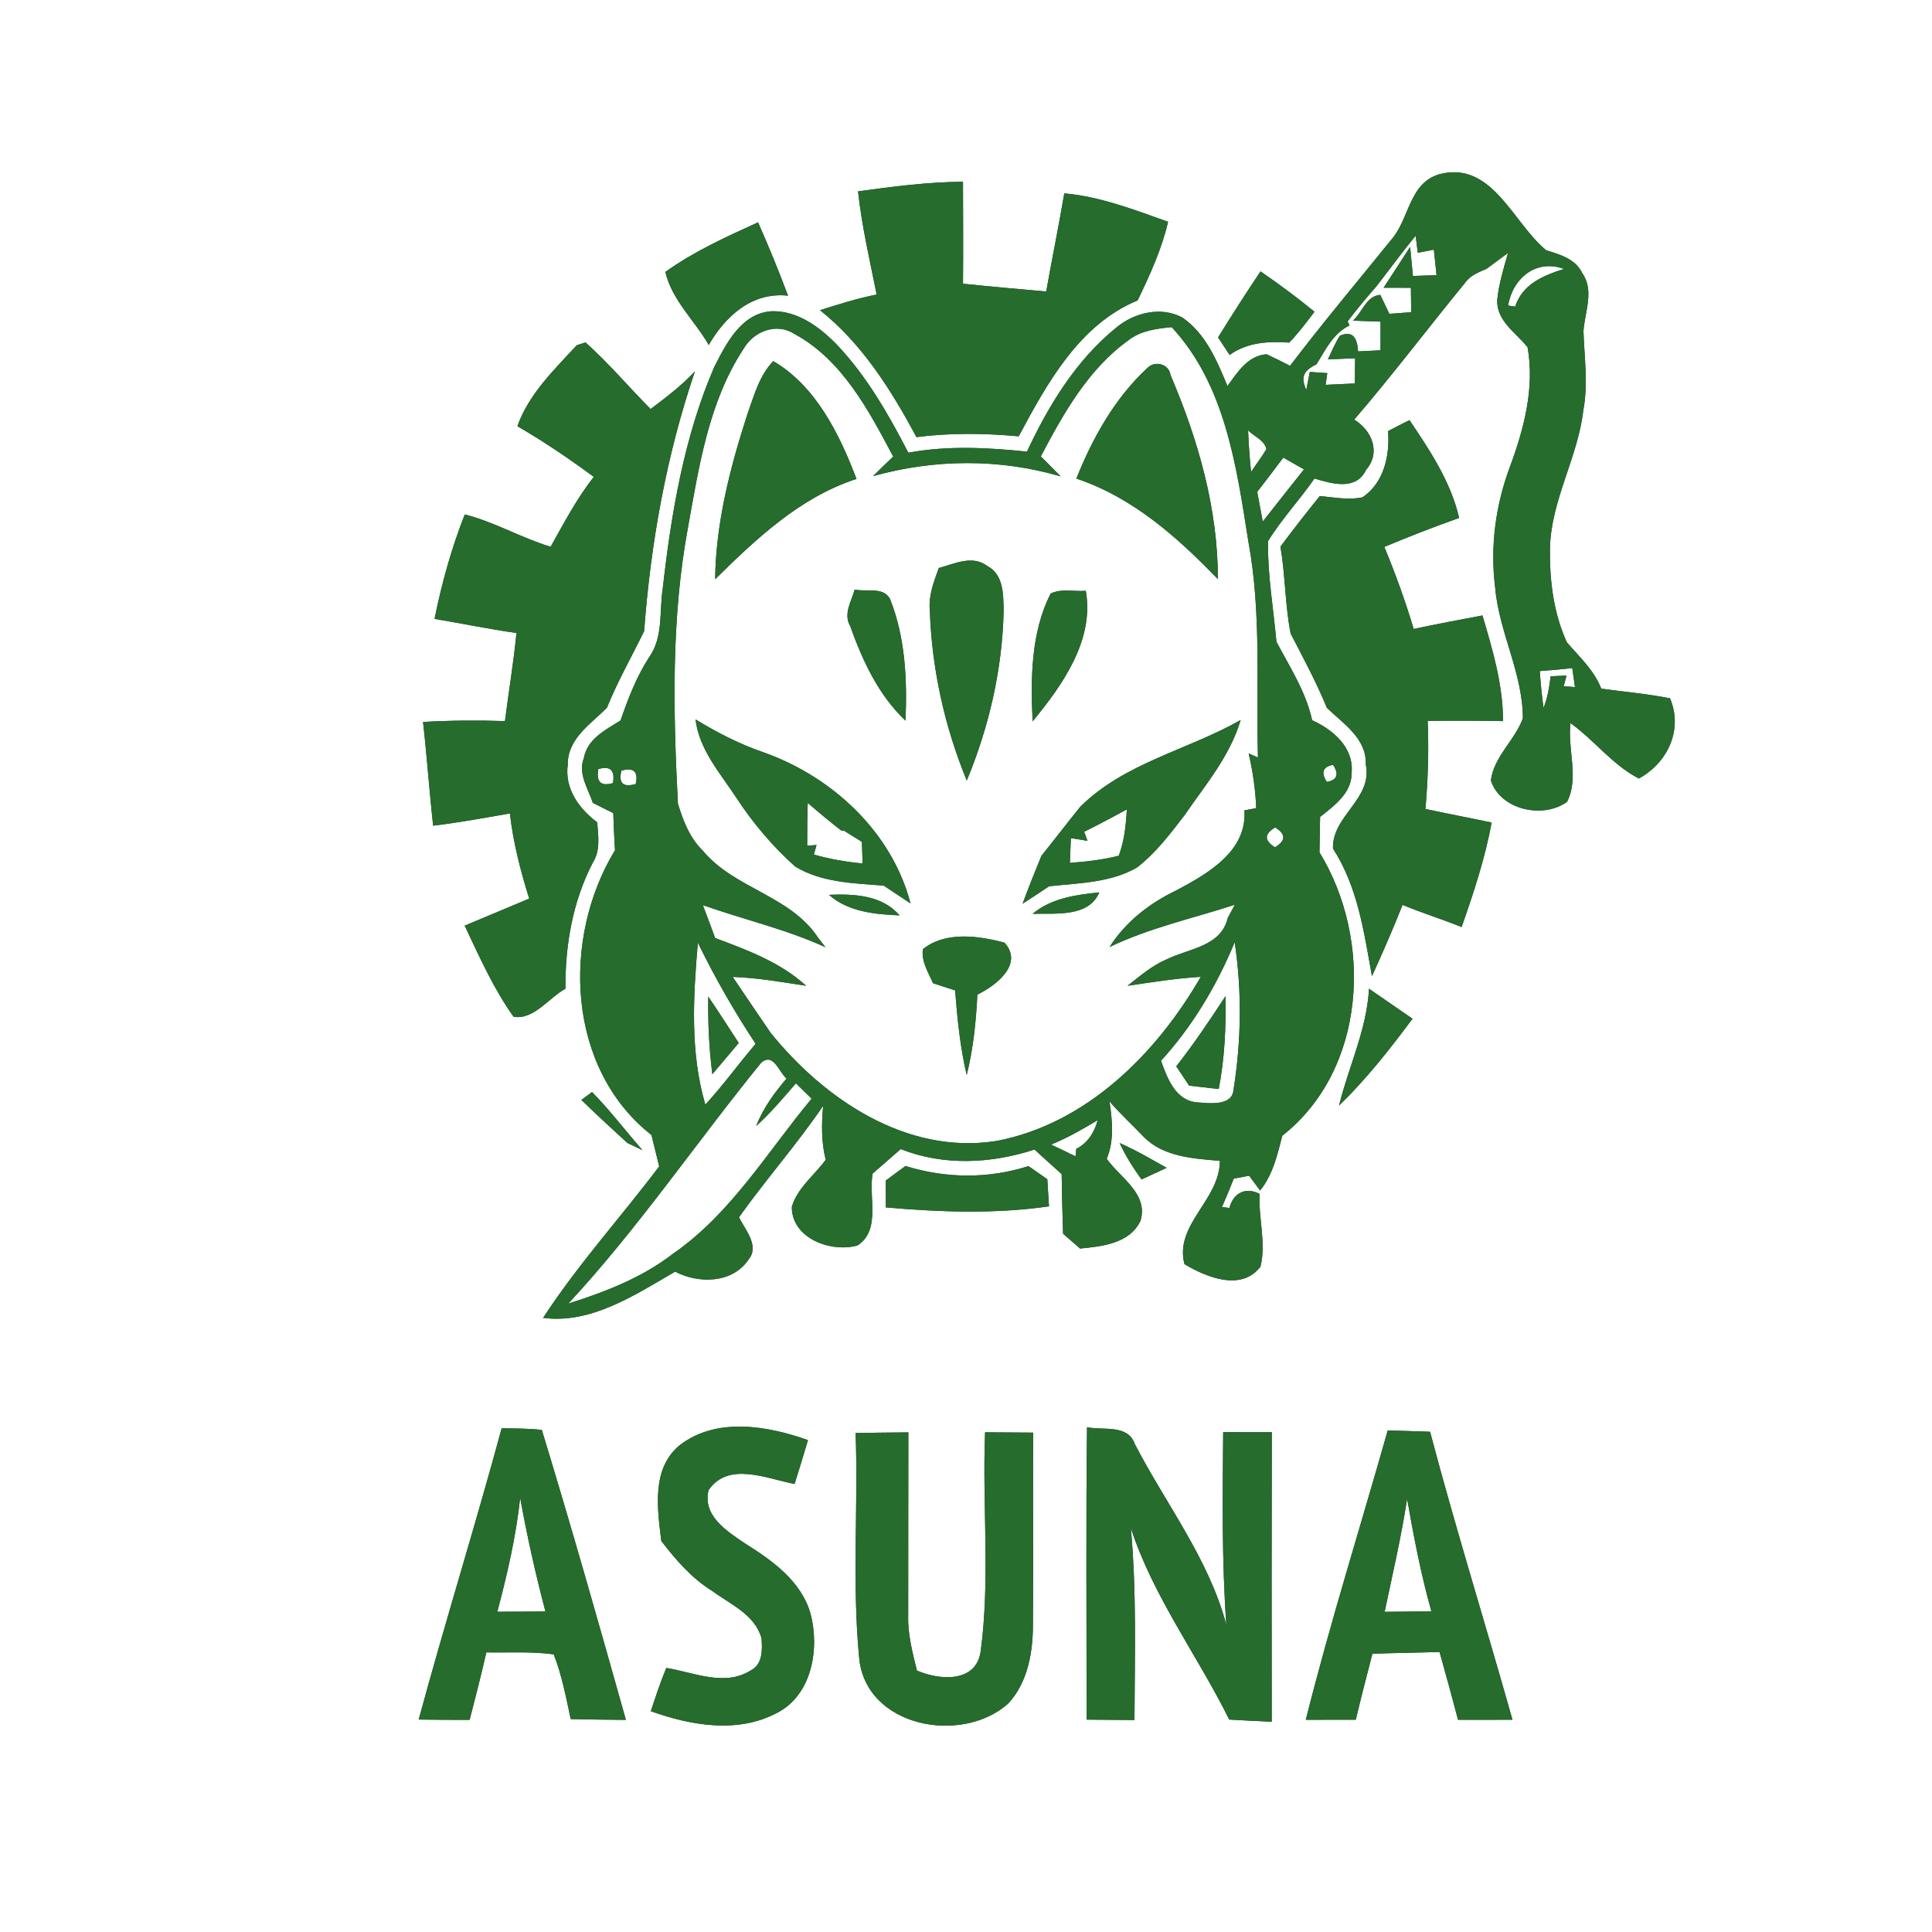 <?xml version="1.0" encoding="UTF-8" ?>
<!DOCTYPE svg PUBLIC "-//W3C//DTD SVG 1.1//EN" "http://www.w3.org/Graphics/SVG/1.1/DTD/svg11.dtd">
<svg width="250pt" height="250pt" viewBox="0 0 250 250" version="1.1" xmlns="http://www.w3.org/2000/svg">
<rect x="0" y="0" width="250" height="250" fill="#333333" stroke="none"/>
<g id="#ffffffff">
<path fill="#ffffff" opacity="1.00" d=" M 0.00 0.00 L 250.00 0.00 L 250.00 250.00 L 0.00 250.00 L 0.00 0.00 M 186.33 22.52 C 182.29 23.65 182.40 28.35 180.02 31.03 C 175.64 36.45 171.15 41.79 166.93 47.34 C 165.93 46.81 164.92 46.31 163.90 45.84 C 161.47 46.01 160.11 48.19 158.83 49.96 C 157.48 46.69 156.02 43.16 152.99 41.09 C 150.23 39.60 146.76 40.46 144.45 42.39 C 139.25 46.60 135.69 52.45 132.89 58.44 C 127.79 57.91 122.61 57.64 117.54 58.58 C 114.98 53.63 112.17 48.71 108.32 44.63 C 106.11 42.36 103.28 40.23 99.96 40.27 C 95.97 40.44 93.98 44.43 92.40 47.54 C 88.51 56.58 86.86 66.41 85.76 76.14 C 85.30 79.10 85.85 82.43 84.02 85.01 C 82.37 87.55 81.28 90.38 80.30 93.23 C 78.37 94.44 76.00 95.60 75.55 98.10 C 74.76 100.12 76.10 102.02 76.71 103.89 C 77.59 104.33 78.48 104.77 79.36 105.22 C 79.41 106.82 79.48 108.42 79.58 110.02 C 72.66 121.40 73.31 138.24 84.30 146.87 C 84.63 148.22 84.96 149.57 85.30 150.93 C 80.35 157.50 74.77 163.63 70.28 170.53 C 76.48 171.36 82.20 167.54 87.36 164.55 C 90.43 166.15 94.82 166.08 96.88 162.95 C 98.31 161.22 96.40 159.09 95.62 157.52 C 99.11 152.61 103.12 148.08 106.51 143.10 C 106.31 145.43 106.26 147.78 106.85 150.07 C 105.39 152.07 103.16 153.74 102.46 156.17 C 102.45 160.26 107.53 162.12 110.97 161.16 C 114.03 159.14 112.35 154.90 112.92 151.86 C 114.13 150.81 115.34 149.75 116.55 148.69 C 122.12 150.89 128.25 150.58 133.87 148.75 C 135.03 149.82 136.20 150.87 137.38 151.93 C 137.41 154.50 137.48 157.07 137.56 159.64 C 138.29 160.28 139.03 160.92 139.76 161.56 C 142.62 161.29 146.23 160.90 147.59 157.94 C 148.61 154.45 144.94 152.40 143.21 149.95 C 144.20 147.56 143.93 145.00 143.57 142.52 C 144.95 144.13 146.53 145.56 147.99 147.10 C 150.55 149.71 154.44 149.92 157.85 150.21 C 157.85 155.30 151.93 158.45 153.27 163.58 C 156.13 165.29 160.63 167.13 163.10 163.91 C 163.87 160.85 162.82 157.61 162.99 154.49 C 161.20 153.54 159.57 154.38 159.09 156.31 C 158.85 156.28 158.36 156.22 158.12 156.19 C 158.65 154.97 159.17 153.75 159.65 152.51 C 160.14 152.42 161.14 152.23 161.64 152.14 C 162.11 152.77 162.58 153.41 163.06 154.05 C 164.71 152.00 165.29 149.44 165.93 146.96 C 176.84 138.37 177.68 121.62 170.74 110.29 C 170.77 108.76 170.80 107.23 170.82 105.71 C 172.66 104.24 174.93 102.63 174.90 99.99 C 175.20 96.71 172.49 94.42 169.79 93.20 C 168.98 89.49 166.90 86.33 165.17 83.04 C 164.78 78.71 164.01 74.36 164.08 70.03 C 165.84 67.16 168.18 64.69 170.09 61.92 C 172.34 62.59 175.48 63.54 176.78 60.78 C 178.72 58.53 177.51 55.68 175.23 54.30 C 180.18 48.55 184.75 42.49 189.56 36.62 C 190.22 35.65 191.33 35.23 192.36 34.78 C 193.29 34.10 194.22 33.42 195.14 32.73 C 194.56 34.73 193.95 36.75 193.74 38.83 C 193.64 41.54 196.18 43.05 197.67 44.94 C 198.61 50.23 197.18 55.58 195.34 60.52 C 193.53 65.41 192.82 70.71 193.46 75.90 C 193.93 81.75 197.04 87.01 197.06 92.94 C 196.03 95.81 193.31 97.89 192.92 100.99 C 194.14 104.81 199.69 106.00 202.78 103.75 C 204.37 100.64 202.80 96.92 203.22 93.57 C 206.32 95.78 208.64 98.98 212.07 100.74 C 215.80 98.70 217.81 94.42 216.10 90.36 C 213.16 89.78 210.17 89.52 207.20 89.11 C 206.28 86.72 204.38 85.01 202.76 83.13 C 201.02 79.36 200.51 75.12 200.56 71.01 C 200.68 64.77 204.15 59.28 204.87 53.15 C 205.53 49.74 205.01 46.29 204.90 42.86 C 205.06 40.38 206.34 37.61 204.74 35.34 C 203.87 33.51 201.86 32.93 200.09 32.39 C 195.78 28.89 193.13 20.82 186.33 22.52 M 111.03 24.76 C 111.52 29.26 112.55 33.68 113.44 38.11 C 110.95 38.61 108.53 39.37 106.11 40.14 C 111.58 44.50 115.32 50.47 118.59 56.56 C 122.98 56.00 127.41 56.05 131.82 56.46 C 135.49 49.60 139.65 42.00 147.21 38.87 C 148.79 35.59 150.32 32.26 151.15 28.70 C 146.77 27.14 142.38 25.44 137.72 25.02 C 137.00 29.27 136.13 33.48 135.38 37.72 C 131.79 37.40 128.20 37.09 124.61 36.71 C 124.65 32.31 124.62 27.92 124.61 23.52 C 120.05 23.55 115.54 24.14 111.03 24.76 M 86.10 35.19 C 86.93 38.81 89.90 41.48 91.71 44.64 C 93.87 40.90 97.32 37.75 101.97 38.26 C 100.77 35.06 99.48 31.90 98.09 28.77 C 93.97 30.65 89.80 32.53 86.10 35.19 M 157.62 43.66 C 157.99 44.23 158.74 45.36 159.11 45.93 C 161.40 44.29 164.11 44.14 166.83 44.33 C 168.02 43.09 169.05 41.71 170.10 40.34 C 167.84 38.50 165.51 36.76 163.11 35.12 C 161.23 37.93 159.40 40.78 157.62 43.66 M 74.64 44.67 C 71.72 47.84 68.42 50.99 66.95 55.15 C 70.38 57.14 73.66 59.36 76.84 61.71 C 74.63 64.50 72.99 67.66 71.25 70.75 C 67.45 69.61 64.00 67.54 60.14 66.57 C 58.42 70.94 57.16 75.48 56.23 80.08 C 59.76 80.68 63.28 81.40 66.83 81.91 C 66.46 85.73 65.82 89.51 65.34 93.31 C 61.80 93.19 58.27 93.22 54.74 93.42 C 55.25 97.88 55.55 102.37 56.05 106.84 C 59.38 106.45 62.67 105.83 65.98 105.26 C 66.41 109.02 67.35 112.68 68.48 116.28 C 65.70 117.45 62.92 118.61 60.13 119.78 C 62.04 123.81 63.86 127.93 66.46 131.57 C 69.09 132.00 71.01 129.11 73.17 127.94 C 73.12 122.32 74.10 116.67 76.70 111.64 C 77.72 110.06 77.41 108.18 77.28 106.41 C 74.93 104.66 73.03 102.04 73.47 98.94 C 73.43 95.56 76.45 93.70 78.54 91.57 C 79.92 88.16 81.75 84.95 83.35 81.67 C 84.20 70.25 86.23 58.92 89.92 48.06 C 88.20 49.90 86.19 51.42 84.19 52.93 C 81.36 50.08 78.76 46.99 75.77 44.31 C 75.49 44.40 74.92 44.58 74.64 44.67 M 179.62 55.78 C 179.85 58.94 179.10 62.47 176.31 64.35 C 174.49 64.74 172.61 64.35 170.78 64.19 C 169.05 66.34 167.33 68.52 165.69 70.74 C 166.33 74.47 166.28 78.29 167.01 81.99 C 168.65 85.16 170.35 88.30 171.70 91.60 C 173.82 93.65 176.85 95.54 176.73 98.90 C 177.68 103.39 172.34 105.53 172.49 109.81 C 175.69 114.75 176.51 120.65 177.53 126.32 C 178.92 123.27 180.26 120.20 181.49 117.09 C 184.00 118.14 186.61 118.94 189.13 119.96 C 190.69 115.53 192.16 111.06 193.02 106.44 C 190.17 105.83 187.30 105.30 184.45 104.68 C 184.78 100.89 184.90 97.08 184.74 93.28 C 187.99 93.24 191.24 93.25 194.49 93.31 C 194.49 88.61 193.15 84.10 191.83 79.64 C 188.86 80.21 185.88 80.75 182.93 81.39 C 181.85 77.78 180.57 74.24 179.13 70.77 C 182.32 69.43 185.55 68.18 188.81 67.02 C 187.74 62.36 185.03 58.28 182.39 54.37 C 181.45 54.81 180.54 55.32 179.62 55.78 M 177.15 127.94 C 176.86 133.23 174.52 138.00 173.27 143.06 C 176.80 139.64 179.85 135.76 182.78 131.82 C 180.89 130.54 179.03 129.23 177.15 127.94 M 76.61 141.31 C 76.26 141.57 75.57 142.07 75.23 142.33 C 77.17 144.22 79.18 146.06 81.18 147.90 C 81.67 148.13 82.65 148.60 83.14 148.83 C 80.94 146.34 78.94 143.68 76.61 141.31 M 144.88 147.91 C 145.65 149.58 146.64 151.13 147.71 152.62 C 148.52 152.24 150.14 151.49 150.96 151.12 C 148.96 149.99 146.98 148.83 144.88 147.91 M 114.62 152.76 C 114.62 153.63 114.63 155.37 114.63 156.24 C 121.65 156.85 128.74 157.11 135.74 156.10 C 135.67 154.92 135.59 153.75 135.52 152.59 C 134.71 152.02 133.90 151.45 133.08 150.89 C 127.90 152.56 122.36 152.50 117.17 150.88 C 116.31 151.50 115.46 152.13 114.62 152.76 M 64.92 184.81 C 61.50 197.42 57.60 209.90 54.18 222.51 C 56.38 222.54 58.58 222.55 60.77 222.55 C 61.52 219.64 62.27 216.74 62.93 213.82 C 65.83 213.87 68.76 213.68 71.65 214.07 C 72.71 216.77 73.25 219.63 73.85 222.45 C 76.23 222.51 78.61 222.53 80.99 222.55 C 77.47 210.01 73.91 197.48 70.11 185.03 C 68.38 184.83 66.65 184.86 64.92 184.81 M 140.66 184.68 C 140.51 197.29 140.62 209.90 140.60 222.52 C 142.66 222.54 144.73 222.55 146.80 222.57 C 146.83 214.28 147.09 205.98 146.33 197.72 C 149.23 206.63 154.94 214.18 159.06 222.51 C 160.89 222.63 162.72 222.70 164.56 222.79 C 164.54 210.30 164.54 197.81 164.57 185.33 C 162.47 185.32 160.37 185.32 158.28 185.32 C 158.21 193.64 158.09 201.96 158.69 210.26 C 156.41 201.70 150.87 194.63 146.85 186.87 C 145.94 184.26 142.80 185.13 140.66 184.68 M 87.99 186.98 C 84.26 190.00 85.07 195.22 85.57 199.40 C 87.46 201.86 89.52 204.24 92.19 205.89 C 94.53 207.61 97.68 208.92 98.54 211.98 C 98.65 213.48 98.71 215.37 97.13 216.16 C 93.76 218.29 89.76 216.40 86.22 215.83 C 85.46 217.66 84.84 219.54 84.22 221.43 C 89.38 223.28 95.44 224.35 100.52 221.66 C 105.08 219.34 106.08 213.35 104.88 208.80 C 103.66 204.56 99.91 201.92 96.37 199.70 C 94.05 198.13 90.87 196.12 91.69 192.82 C 94.27 189.05 99.24 191.36 102.82 192.02 C 103.41 190.14 103.99 188.25 104.55 186.35 C 99.30 184.49 92.74 183.35 87.99 186.98 M 110.72 185.43 C 111.06 195.11 110.25 204.84 111.17 214.48 C 111.99 223.53 124.49 225.81 130.48 220.42 C 133.03 217.65 133.68 213.70 133.66 210.06 C 133.73 201.83 133.65 193.60 133.69 185.38 C 131.61 185.36 129.54 185.35 127.47 185.34 C 127.09 194.80 128.16 204.38 126.89 213.75 C 126.26 217.81 121.53 217.42 118.65 216.17 C 118.07 213.81 117.44 211.44 117.52 209.00 C 117.53 201.11 117.52 193.23 117.54 185.35 C 115.26 185.37 112.99 185.39 110.72 185.43 M 179.57 185.10 C 176.04 197.58 172.13 209.96 168.97 222.54 C 171.12 222.54 173.28 222.54 175.44 222.53 C 176.12 219.67 176.85 216.83 177.59 213.99 C 180.48 213.89 183.38 213.86 186.28 213.77 C 187.10 216.68 187.90 219.61 188.67 222.54 C 191.01 222.54 193.36 222.55 195.71 222.53 C 192.21 210.10 188.35 197.76 185.05 185.27 C 183.22 185.20 181.39 185.15 179.57 185.10 Z" />
<path fill="#ffffff" opacity="1.00" d=" M 178.13 37.02 C 179.82 34.86 181.43 32.62 183.19 30.51 C 183.26 31.06 183.39 32.16 183.46 32.71 C 183.98 32.61 185.02 32.41 185.54 32.30 C 185.66 33.41 185.77 34.51 185.89 35.61 C 185.13 35.64 183.60 35.69 182.83 35.71 C 182.74 34.77 182.56 32.89 182.47 31.95 C 181.32 33.71 180.19 35.48 179.04 37.23 C 179.92 37.24 181.68 37.24 182.57 37.24 C 182.58 38.29 182.59 39.35 182.61 40.40 C 181.67 40.47 180.72 40.54 179.78 40.61 C 179.49 39.99 178.90 38.77 178.61 38.16 C 176.79 38.27 176.27 40.47 175.06 41.49 C 175.95 41.52 177.74 41.59 178.64 41.62 C 178.63 42.86 178.64 44.10 178.64 45.33 C 177.91 45.37 176.46 45.44 175.73 45.47 C 175.64 43.90 175.15 42.68 173.38 43.44 C 172.76 44.41 172.33 45.47 171.83 46.50 C 172.71 46.47 174.47 46.40 175.35 46.36 C 175.35 47.18 175.33 48.80 175.32 49.62 C 174.06 49.68 172.79 49.74 171.53 49.80 C 171.58 49.42 171.69 48.66 171.75 48.28 C 171.18 48.25 170.05 48.17 169.49 48.13 C 169.37 48.72 169.14 49.89 169.03 50.47 C 168.28 48.78 168.65 47.97 170.34 47.15 C 171.53 45.27 172.50 43.13 174.63 42.11 L 174.38 41.58 C 175.58 40.02 176.83 38.50 178.13 37.02 Z" />
<path fill="#ffffff" opacity="1.00" d=" M 195.15 39.54 C 195.71 36.08 198.72 33.45 202.38 34.80 C 199.68 35.66 197.02 36.76 196.06 39.67 C 195.84 39.64 195.38 39.57 195.15 39.54 Z" />
<path fill="#ffffff" opacity="1.00" d=" M 96.24 45.10 C 97.54 42.87 100.46 41.72 102.76 43.19 C 108.95 46.51 112.41 53.10 115.58 59.08 C 114.70 59.92 113.83 60.76 112.97 61.61 C 120.91 59.39 129.31 59.32 137.24 61.64 C 136.40 60.77 135.53 59.91 134.68 59.06 C 137.61 53.50 140.82 47.76 146.03 44.02 C 147.63 42.78 149.66 42.52 151.61 42.33 C 158.56 49.78 160.01 60.43 161.54 70.08 C 163.25 79.31 162.54 88.70 162.78 98.02 L 161.58 97.50 C 162.11 99.82 162.47 102.18 162.55 104.57 L 161.03 104.86 C 161.38 110.15 156.31 113.03 152.29 115.18 C 148.80 116.84 145.67 119.25 143.58 122.54 C 148.75 120.06 154.37 118.83 159.79 117.07 C 159.56 117.50 159.10 118.35 158.87 118.78 C 158.00 122.48 153.91 122.71 151.03 124.11 C 149.10 124.91 147.52 126.30 145.90 127.56 C 149.05 127.10 152.19 126.59 155.38 126.40 C 149.65 136.34 140.59 145.42 128.95 147.64 C 117.36 149.48 106.66 142.26 99.70 133.62 C 98.07 131.22 96.42 128.82 94.81 126.41 C 98.01 126.52 101.15 127.08 104.31 127.56 C 100.97 124.51 96.71 122.94 92.54 121.38 C 92.02 119.95 91.48 118.54 90.95 117.12 C 96.22 118.99 101.71 120.23 106.81 122.57 C 106.56 122.25 106.06 121.60 105.82 121.28 C 102.19 115.84 94.99 114.99 90.92 110.05 C 89.24 108.41 88.39 106.18 87.72 103.99 C 87.11 92.08 86.84 80.04 89.02 68.27 C 90.45 60.33 91.71 51.96 96.24 45.10 M 96.75 53.48 C 94.50 60.42 92.63 67.61 92.54 74.95 C 97.89 69.69 103.52 64.35 110.83 61.97 C 108.63 56.19 105.57 49.95 100.06 46.73 C 98.27 48.58 97.60 51.13 96.75 53.48 M 148.47 47.62 C 144.26 51.51 141.39 56.65 139.28 61.93 C 146.55 64.35 152.37 69.52 157.59 74.94 C 157.61 65.84 155.03 56.86 151.47 48.55 C 151.29 47.09 149.43 46.61 148.47 47.62 M 121.48 73.50 C 120.84 75.27 120.13 77.07 120.32 78.99 C 120.57 86.52 122.23 94.03 125.10 101.00 C 127.99 94.04 129.71 86.56 129.87 79.03 C 129.83 76.98 129.88 74.35 127.77 73.25 C 125.82 71.77 123.52 72.96 121.48 73.50 M 110.60 76.29 C 110.18 77.80 109.10 79.42 110.01 81.00 C 111.60 85.47 113.67 89.94 117.17 93.25 C 117.40 87.97 117.15 82.48 115.17 77.51 C 114.30 75.88 112.10 76.63 110.60 76.29 M 135.94 76.82 C 133.39 81.89 133.36 87.80 133.62 93.34 C 137.47 88.67 141.63 82.83 140.50 76.45 C 139.00 76.58 137.32 76.11 135.94 76.82 M 90.00 93.09 C 90.48 97.05 93.22 100.06 95.31 103.27 C 97.45 106.53 99.99 109.54 102.90 112.13 C 106.31 114.21 110.48 114.29 114.35 114.60 C 115.50 115.37 116.66 116.14 117.82 116.90 C 115.40 107.64 107.69 100.52 98.85 97.37 C 95.73 96.31 92.80 94.80 90.00 93.09 M 139.78 104.40 C 138.09 106.50 136.44 108.65 134.75 110.76 C 133.91 112.81 133.09 114.87 132.32 116.94 C 133.47 116.20 134.62 115.44 135.76 114.68 C 139.59 114.26 143.71 114.24 147.13 112.25 C 149.55 110.38 151.42 107.91 153.27 105.50 C 155.97 101.57 159.16 97.83 160.54 93.17 C 153.68 97.07 145.55 98.68 139.78 104.40 M 107.27 115.79 C 109.77 118.00 113.21 118.31 116.40 118.45 C 114.13 115.80 110.47 115.66 107.27 115.79 M 133.62 118.25 C 136.49 118.15 140.87 118.75 142.25 115.47 C 139.21 115.79 136.05 116.22 133.62 118.25 M 119.42 122.83 C 119.21 124.44 120.13 125.83 120.73 127.23 C 121.69 127.54 122.64 127.85 123.60 128.16 C 123.87 131.83 124.25 135.52 125.09 139.11 C 125.94 135.70 126.30 132.20 126.47 128.70 C 128.84 127.56 132.51 124.77 129.98 121.98 C 126.62 121.08 122.32 120.48 119.42 122.83 Z" />
<path fill="#ffffff" opacity="1.00" d=" M 161.50 55.69 C 162.29 56.48 163.57 56.92 163.88 58.10 C 163.28 59.13 162.53 60.07 161.89 61.08 C 161.70 59.28 161.58 57.49 161.50 55.69 Z" />
<path fill="#ffffff" opacity="1.00" d=" M 162.68 63.65 C 163.82 62.18 164.95 60.70 166.06 59.21 C 166.95 59.72 167.84 60.23 168.73 60.74 C 166.96 62.99 165.17 65.23 163.40 67.49 C 163.22 66.53 162.86 64.61 162.68 63.65 Z" />
<path fill="#ffffff" opacity="1.00" d=" M 199.25 86.83 C 200.65 86.74 202.05 86.61 203.45 86.44 C 203.54 87.05 203.71 88.29 203.80 88.91 C 203.44 88.88 202.70 88.83 202.34 88.80 L 202.71 87.42 C 202.20 87.44 201.17 87.48 200.65 87.51 C 200.48 88.89 200.27 90.29 199.73 91.60 C 199.51 90.01 199.35 88.42 199.25 86.83 Z" />
<path fill="#ffffff" opacity="1.00" d=" M 171.69 101.18 C 170.90 99.95 171.17 99.22 172.50 98.97 C 173.30 100.20 173.03 100.94 171.69 101.18 Z" />
<path fill="#ffffff" opacity="1.00" d=" M 77.42 99.52 C 78.96 99.06 79.60 99.66 79.32 101.33 C 77.76 101.79 77.13 101.19 77.42 99.52 Z" />
<path fill="#ffffff" opacity="1.00" d=" M 80.41 99.72 C 82.01 99.27 82.62 99.85 82.26 101.45 C 80.62 101.92 80.01 101.35 80.41 99.72 Z" />
<path fill="#ffffff" opacity="1.00" d=" M 104.52 103.90 C 105.94 105.12 107.38 106.33 108.86 107.47 L 109.23 107.50 C 109.80 107.86 110.95 108.58 111.53 108.94 C 111.56 109.87 111.59 110.80 111.62 111.73 C 109.49 111.53 107.37 111.17 105.31 110.58 L 105.66 109.34 L 104.45 109.44 C 104.45 107.59 104.46 105.75 104.52 103.90 Z" />
<path fill="#ffffff" opacity="1.00" d=" M 140.29 107.63 C 142.15 106.71 143.98 105.73 145.81 104.74 C 145.70 106.77 145.49 108.81 144.77 110.73 C 142.70 111.26 140.57 111.50 138.44 111.66 C 138.48 110.59 138.52 109.52 138.57 108.45 C 139.11 108.54 140.19 108.71 140.72 108.80 L 140.29 107.63 Z" />
<path fill="#ffffff" opacity="1.00" d=" M 164.98 109.64 C 163.57 108.76 163.58 107.90 165.01 107.07 C 166.41 107.94 166.40 108.79 164.98 109.64 Z" />
<path fill="#ffffff" opacity="1.00" d=" M 159.77 121.92 C 160.71 128.23 160.63 134.69 159.62 140.99 C 159.46 143.21 156.39 142.74 154.83 142.64 C 152.07 142.36 151.04 139.49 150.23 137.26 C 154.33 132.78 157.45 127.51 159.77 121.92 M 152.21 137.98 C 152.63 138.61 153.45 139.85 153.87 140.48 C 155.14 140.63 156.42 140.78 157.70 140.92 C 158.48 136.96 158.64 132.91 158.59 128.89 C 156.56 131.99 154.50 135.07 152.21 137.98 Z" />
<path fill="#ffffff" opacity="1.00" d=" M 90.30 121.98 C 92.51 126.51 95.01 130.87 97.78 135.07 C 95.57 137.66 93.58 140.43 91.27 142.94 C 89.27 136.15 89.71 128.94 90.30 121.98 M 91.65 128.96 C 91.60 132.31 91.75 135.67 92.18 139.00 C 93.32 137.66 94.45 136.30 95.59 134.96 C 94.29 132.95 92.99 130.94 91.65 128.96 Z" />
<path fill="#ffffff" opacity="1.00" d=" M 98.50 137.51 C 100.08 136.14 100.79 138.73 101.78 139.57 C 100.19 141.42 98.74 143.42 97.85 145.71 C 99.71 144.01 101.35 142.09 102.99 140.18 C 103.50 140.68 104.51 141.67 105.02 142.17 C 99.29 149.06 94.59 157.05 87.09 162.23 C 83.08 165.34 78.31 167.17 73.53 168.69 C 82.59 158.94 90.10 147.82 98.50 137.51 Z" />
<path fill="#ffffff" opacity="1.00" d=" M 136.00 148.11 C 138.12 147.25 140.09 146.11 142.04 144.95 C 141.62 146.52 140.76 147.91 139.27 148.66 C 139.25 148.90 139.19 149.39 139.17 149.63 C 138.12 149.11 137.06 148.60 136.00 148.11 Z" />
<path fill="#ffffff" opacity="1.00" d=" M 67.31 193.81 C 68.20 198.76 69.30 203.67 70.58 208.53 C 68.50 208.54 66.42 208.55 64.35 208.56 C 65.64 203.71 66.77 198.81 67.31 193.81 Z" />
<path fill="#ffffff" opacity="1.00" d=" M 179.17 208.57 C 180.20 203.71 181.32 198.86 182.08 193.95 C 182.94 198.84 183.87 203.72 185.22 208.51 C 183.20 208.53 181.18 208.55 179.17 208.57 Z" />
</g>
<g id="#256c2dff">
<path fill="#256c2d" opacity="1.00" d=" M 186.33 22.52 C 193.13 20.82 195.78 28.89 200.09 32.39 C 201.86 32.93 203.87 33.51 204.74 35.34 C 206.34 37.61 205.06 40.38 204.90 42.86 C 205.01 46.29 205.53 49.74 204.87 53.15 C 204.15 59.28 200.68 64.77 200.56 71.01 C 200.51 75.12 201.02 79.36 202.76 83.13 C 204.38 85.01 206.28 86.72 207.20 89.11 C 210.17 89.52 213.16 89.78 216.10 90.36 C 217.81 94.42 215.80 98.70 212.07 100.74 C 208.64 98.98 206.32 95.78 203.22 93.57 C 202.80 96.92 204.37 100.64 202.78 103.75 C 199.69 106.00 194.14 104.81 192.92 100.99 C 193.31 97.89 196.03 95.81 197.06 92.94 C 197.04 87.01 193.93 81.75 193.46 75.90 C 192.82 70.71 193.53 65.41 195.34 60.52 C 197.18 55.58 198.61 50.23 197.67 44.94 C 196.18 43.05 193.64 41.54 193.74 38.83 C 193.95 36.75 194.56 34.73 195.14 32.73 C 194.22 33.42 193.29 34.10 192.36 34.78 C 191.33 35.23 190.22 35.65 189.56 36.62 C 184.75 42.49 180.18 48.55 175.23 54.30 C 177.51 55.68 178.72 58.53 176.78 60.78 C 175.48 63.54 172.34 62.59 170.09 61.92 C 168.18 64.69 165.84 67.16 164.08 70.03 C 164.01 74.36 164.78 78.71 165.17 83.04 C 166.90 86.33 168.98 89.49 169.79 93.20 C 172.49 94.42 175.20 96.71 174.90 99.99 C 174.93 102.63 172.66 104.24 170.82 105.71 C 170.80 107.23 170.77 108.76 170.74 110.29 C 177.68 121.62 176.84 138.37 165.93 146.96 C 165.29 149.44 164.71 152.00 163.06 154.05 C 162.58 153.41 162.11 152.77 161.64 152.14 C 161.14 152.23 160.14 152.42 159.65 152.51 C 159.17 153.75 158.65 154.97 158.12 156.19 C 158.36 156.22 158.85 156.28 159.09 156.31 C 159.57 154.38 161.20 153.54 162.99 154.49 C 162.82 157.61 163.87 160.85 163.10 163.91 C 160.63 167.13 156.13 165.29 153.27 163.58 C 151.93 158.45 157.85 155.30 157.85 150.21 C 154.44 149.92 150.55 149.71 147.99 147.10 C 146.53 145.56 144.95 144.13 143.57 142.52 C 143.93 145.00 144.20 147.56 143.21 149.95 C 144.94 152.40 148.61 154.45 147.59 157.94 C 146.23 160.90 142.62 161.29 139.76 161.56 C 139.03 160.92 138.29 160.28 137.56 159.64 C 137.48 157.07 137.41 154.50 137.38 151.93 C 136.20 150.87 135.03 149.82 133.87 148.75 C 128.25 150.58 122.12 150.89 116.55 148.69 C 115.34 149.75 114.13 150.81 112.92 151.86 C 112.35 154.90 114.03 159.14 110.97 161.16 C 107.53 162.12 102.45 160.26 102.46 156.17 C 103.16 153.74 105.39 152.07 106.85 150.07 C 106.26 147.78 106.31 145.43 106.51 143.10 C 103.12 148.08 99.11 152.61 95.62 157.52 C 96.40 159.09 98.31 161.22 96.88 162.95 C 94.82 166.08 90.43 166.15 87.36 164.55 C 82.20 167.54 76.48 171.36 70.28 170.53 C 74.77 163.63 80.35 157.50 85.30 150.93 C 84.96 149.57 84.63 148.22 84.30 146.87 C 73.31 138.24 72.66 121.40 79.58 110.02 C 79.48 108.42 79.41 106.82 79.36 105.22 C 78.48 104.77 77.59 104.33 76.71 103.89 C 76.10 102.02 74.76 100.12 75.55 98.10 C 76.00 95.60 78.37 94.44 80.30 93.23 C 81.28 90.38 82.37 87.55 84.02 85.01 C 85.85 82.43 85.30 79.10 85.76 76.14 C 86.86 66.41 88.51 56.58 92.40 47.54 C 93.98 44.43 95.97 40.44 99.96 40.27 C 103.28 40.23 106.11 42.36 108.32 44.63 C 112.17 48.71 114.98 53.63 117.54 58.58 C 122.61 57.64 127.79 57.91 132.89 58.44 C 135.69 52.45 139.25 46.60 144.45 42.39 C 146.76 40.46 150.23 39.60 152.99 41.09 C 156.02 43.16 157.48 46.69 158.83 49.96 C 160.11 48.19 161.47 46.01 163.90 45.84 C 164.92 46.31 165.93 46.81 166.93 47.34 C 171.15 41.79 175.64 36.45 180.02 31.03 C 182.40 28.35 182.29 23.65 186.33 22.52 M 178.13 37.02 C 176.83 38.50 175.58 40.02 174.38 41.58 L 174.63 42.11 C 172.50 43.13 171.53 45.27 170.34 47.15 C 168.65 47.97 168.28 48.78 169.03 50.47 C 169.14 49.89 169.37 48.72 169.49 48.13 C 170.05 48.17 171.18 48.25 171.75 48.28 C 171.69 48.66 171.58 49.42 171.53 49.80 C 172.79 49.74 174.06 49.68 175.32 49.62 C 175.33 48.80 175.35 47.18 175.35 46.36 C 174.47 46.40 172.71 46.47 171.83 46.50 C 172.33 45.47 172.76 44.41 173.38 43.44 C 175.15 42.68 175.64 43.90 175.73 45.47 C 176.46 45.44 177.91 45.37 178.64 45.33 C 178.64 44.10 178.63 42.86 178.64 41.62 C 177.74 41.59 175.95 41.52 175.06 41.49 C 176.27 40.47 176.79 38.27 178.61 38.16 C 178.90 38.77 179.49 39.99 179.78 40.61 C 180.72 40.54 181.67 40.47 182.61 40.40 C 182.59 39.35 182.58 38.29 182.57 37.24 C 181.68 37.24 179.92 37.24 179.04 37.23 C 180.19 35.48 181.32 33.71 182.47 31.95 C 182.56 32.89 182.74 34.77 182.83 35.71 C 183.60 35.69 185.13 35.64 185.89 35.61 C 185.77 34.51 185.66 33.41 185.54 32.30 C 185.02 32.41 183.98 32.61 183.46 32.71 C 183.39 32.16 183.26 31.06 183.19 30.51 C 181.43 32.62 179.82 34.86 178.13 37.02 M 195.15 39.54 C 195.38 39.57 195.84 39.64 196.06 39.67 C 197.02 36.76 199.68 35.66 202.38 34.80 C 198.72 33.45 195.71 36.08 195.15 39.54 M 96.24 45.10 C 91.71 51.96 90.45 60.33 89.02 68.27 C 86.84 80.04 87.11 92.08 87.72 103.99 C 88.39 106.18 89.24 108.41 90.92 110.05 C 94.99 114.99 102.19 115.84 105.82 121.28 C 106.06 121.60 106.56 122.25 106.81 122.57 C 101.71 120.23 96.22 118.99 90.95 117.12 C 91.48 118.54 92.02 119.95 92.54 121.38 C 96.71 122.94 100.97 124.51 104.31 127.56 C 101.15 127.08 98.01 126.52 94.81 126.41 C 96.42 128.82 98.07 131.22 99.70 133.62 C 106.66 142.26 117.36 149.48 128.95 147.64 C 140.59 145.42 149.65 136.34 155.38 126.40 C 152.19 126.59 149.05 127.10 145.90 127.56 C 147.52 126.30 149.10 124.91 151.03 124.11 C 153.91 122.71 158.00 122.48 158.87 118.78 C 159.10 118.35 159.56 117.50 159.79 117.07 C 154.37 118.83 148.75 120.06 143.58 122.54 C 145.67 119.25 148.80 116.84 152.29 115.18 C 156.31 113.03 161.38 110.15 161.03 104.86 L 162.55 104.57 C 162.47 102.18 162.11 99.82 161.58 97.50 L 162.78 98.02 C 162.54 88.70 163.25 79.31 161.54 70.08 C 160.01 60.43 158.56 49.78 151.61 42.33 C 149.66 42.52 147.63 42.78 146.03 44.02 C 140.82 47.76 137.61 53.50 134.68 59.06 C 135.53 59.91 136.40 60.77 137.24 61.64 C 129.31 59.32 120.91 59.39 112.97 61.61 C 113.83 60.76 114.70 59.92 115.58 59.08 C 112.41 53.10 108.95 46.51 102.76 43.19 C 100.46 41.72 97.54 42.87 96.24 45.10 M 161.50 55.69 C 161.58 57.49 161.70 59.28 161.89 61.08 C 162.53 60.07 163.28 59.13 163.88 58.10 C 163.57 56.92 162.29 56.48 161.50 55.69 M 162.68 63.65 C 162.86 64.61 163.22 66.53 163.40 67.49 C 165.17 65.23 166.96 62.99 168.73 60.74 C 167.84 60.23 166.95 59.72 166.06 59.21 C 164.95 60.70 163.82 62.18 162.68 63.65 M 199.25 86.83 C 199.35 88.42 199.51 90.01 199.73 91.60 C 200.27 90.29 200.48 88.89 200.65 87.51 C 201.17 87.48 202.20 87.44 202.71 87.42 L 202.34 88.80 C 202.70 88.83 203.44 88.88 203.80 88.91 C 203.71 88.29 203.54 87.05 203.45 86.44 C 202.05 86.61 200.65 86.74 199.25 86.83 M 171.69 101.18 C 173.03 100.94 173.30 100.20 172.50 98.97 C 171.17 99.22 170.90 99.95 171.69 101.18 M 77.42 99.52 C 77.13 101.19 77.76 101.79 79.32 101.33 C 79.60 99.66 78.96 99.06 77.42 99.52 M 80.41 99.72 C 80.01 101.35 80.62 101.92 82.26 101.45 C 82.62 99.85 82.01 99.27 80.41 99.72 M 164.98 109.64 C 166.40 108.79 166.41 107.94 165.01 107.07 C 163.58 107.90 163.57 108.76 164.98 109.64 M 159.77 121.92 C 157.45 127.51 154.33 132.78 150.23 137.26 C 151.04 139.49 152.07 142.36 154.83 142.64 C 156.39 142.74 159.46 143.21 159.62 140.99 C 160.63 134.69 160.71 128.23 159.77 121.92 M 90.30 121.98 C 89.71 128.94 89.27 136.15 91.27 142.94 C 93.58 140.43 95.57 137.66 97.78 135.07 C 95.01 130.87 92.51 126.51 90.30 121.98 M 98.50 137.51 C 90.10 147.82 82.59 158.94 73.53 168.69 C 78.31 167.17 83.08 165.34 87.09 162.23 C 94.59 157.05 99.29 149.06 105.02 142.17 C 104.51 141.67 103.50 140.68 102.99 140.18 C 101.35 142.09 99.71 144.01 97.85 145.71 C 98.74 143.42 100.19 141.42 101.78 139.57 C 100.79 138.73 100.08 136.14 98.50 137.51 M 136.00 148.11 C 137.06 148.60 138.12 149.11 139.17 149.63 C 139.19 149.39 139.25 148.90 139.27 148.66 C 140.76 147.91 141.62 146.52 142.04 144.95 C 140.09 146.11 138.12 147.25 136.00 148.11 Z" />
<path fill="#256c2d" opacity="1.00" d=" M 111.03 24.76 C 115.54 24.14 120.05 23.55 124.61 23.52 C 124.62 27.92 124.65 32.31 124.61 36.71 C 128.20 37.09 131.79 37.40 135.38 37.72 C 136.13 33.48 137.00 29.27 137.72 25.02 C 142.38 25.44 146.77 27.14 151.15 28.70 C 150.32 32.26 148.79 35.59 147.21 38.87 C 139.65 42.00 135.49 49.60 131.82 56.46 C 127.41 56.05 122.98 56.00 118.59 56.56 C 115.32 50.47 111.58 44.50 106.11 40.14 C 108.53 39.37 110.95 38.61 113.44 38.11 C 112.55 33.68 111.52 29.26 111.03 24.76 Z" />
<path fill="#256c2d" opacity="1.00" d=" M 86.10 35.19 C 89.80 32.53 93.97 30.65 98.09 28.77 C 99.48 31.90 100.77 35.06 101.97 38.26 C 97.32 37.75 93.87 40.90 91.71 44.64 C 89.90 41.48 86.93 38.81 86.10 35.19 Z" />
<path fill="#256c2d" opacity="1.00" d=" M 157.62 43.66 C 159.40 40.78 161.23 37.93 163.11 35.12 C 165.51 36.76 167.84 38.50 170.10 40.34 C 169.05 41.71 168.02 43.09 166.83 44.33 C 164.11 44.14 161.40 44.29 159.11 45.93 C 158.74 45.36 157.99 44.23 157.62 43.66 Z" />
<path fill="#256c2d" opacity="1.00" d=" M 74.64 44.67 C 74.92 44.58 75.49 44.40 75.77 44.31 C 78.76 46.99 81.36 50.08 84.19 52.93 C 86.19 51.42 88.20 49.90 89.92 48.06 C 86.23 58.92 84.20 70.25 83.35 81.67 C 81.75 84.95 79.92 88.16 78.54 91.57 C 76.45 93.70 73.43 95.56 73.47 98.94 C 73.03 102.04 74.93 104.66 77.28 106.41 C 77.41 108.18 77.72 110.06 76.70 111.64 C 74.10 116.67 73.12 122.32 73.17 127.94 C 71.01 129.11 69.09 132.00 66.46 131.57 C 63.86 127.93 62.04 123.81 60.13 119.78 C 62.92 118.61 65.70 117.45 68.48 116.28 C 67.35 112.68 66.41 109.02 65.98 105.26 C 62.67 105.83 59.38 106.45 56.05 106.84 C 55.55 102.37 55.25 97.88 54.74 93.42 C 58.27 93.22 61.80 93.19 65.34 93.31 C 65.82 89.51 66.46 85.73 66.83 81.91 C 63.28 81.40 59.76 80.68 56.23 80.08 C 57.16 75.48 58.42 70.94 60.14 66.57 C 64.00 67.54 67.45 69.61 71.25 70.75 C 72.99 67.66 74.63 64.50 76.84 61.71 C 73.66 59.36 70.38 57.14 66.95 55.15 C 68.42 50.99 71.72 47.84 74.64 44.67 Z" />
<path fill="#256c2d" opacity="1.00" d=" M 96.75 53.48 C 97.60 51.13 98.27 48.58 100.06 46.73 C 105.57 49.95 108.63 56.19 110.83 61.97 C 103.52 64.35 97.89 69.69 92.54 74.95 C 92.63 67.61 94.50 60.42 96.75 53.48 Z" />
<path fill="#256c2d" opacity="1.00" d=" M 148.47 47.62 C 149.43 46.61 151.29 47.09 151.47 48.55 C 155.03 56.86 157.61 65.84 157.59 74.94 C 152.37 69.52 146.55 64.35 139.28 61.93 C 141.39 56.65 144.26 51.51 148.47 47.62 Z" />
<path fill="#256c2d" opacity="1.00" d=" M 179.62 55.78 C 180.54 55.32 181.45 54.81 182.39 54.37 C 185.03 58.28 187.74 62.36 188.81 67.02 C 185.55 68.18 182.32 69.43 179.13 70.77 C 180.57 74.24 181.85 77.78 182.93 81.39 C 185.88 80.75 188.86 80.21 191.83 79.64 C 193.15 84.10 194.49 88.61 194.49 93.31 C 191.24 93.25 187.99 93.24 184.74 93.28 C 184.90 97.08 184.78 100.89 184.45 104.68 C 187.30 105.30 190.17 105.83 193.02 106.44 C 192.16 111.06 190.69 115.53 189.13 119.96 C 186.61 118.94 184.00 118.14 181.49 117.09 C 180.26 120.20 178.92 123.27 177.53 126.32 C 176.51 120.65 175.69 114.75 172.49 109.81 C 172.34 105.53 177.68 103.39 176.73 98.90 C 176.85 95.54 173.82 93.65 171.70 91.60 C 170.35 88.30 168.65 85.16 167.01 81.99 C 166.28 78.29 166.33 74.47 165.69 70.74 C 167.33 68.52 169.05 66.34 170.78 64.19 C 172.61 64.35 174.49 64.74 176.31 64.35 C 179.10 62.47 179.85 58.94 179.62 55.78 Z" />
<path fill="#256c2d" opacity="1.00" d=" M 121.48 73.50 C 123.52 72.96 125.82 71.77 127.77 73.25 C 129.88 74.35 129.83 76.98 129.87 79.03 C 129.71 86.56 127.99 94.04 125.10 101.00 C 122.23 94.03 120.57 86.52 120.32 78.99 C 120.13 77.07 120.84 75.27 121.48 73.50 Z" />
<path fill="#256c2d" opacity="1.00" d=" M 110.60 76.29 C 112.10 76.63 114.30 75.88 115.17 77.51 C 117.15 82.48 117.40 87.97 117.17 93.25 C 113.67 89.94 111.60 85.47 110.01 81.00 C 109.10 79.42 110.18 77.80 110.60 76.29 Z" />
<path fill="#256c2d" opacity="1.00" d=" M 135.94 76.82 C 137.32 76.11 139.00 76.58 140.50 76.45 C 141.63 82.83 137.47 88.67 133.62 93.34 C 133.36 87.80 133.39 81.89 135.94 76.82 Z" />
<path fill="#256c2d" opacity="1.00" d=" M 90.00 93.09 C 92.80 94.80 95.73 96.31 98.85 97.37 C 107.69 100.52 115.40 107.64 117.82 116.90 C 116.66 116.14 115.50 115.37 114.35 114.60 C 110.48 114.29 106.31 114.21 102.90 112.13 C 99.99 109.54 97.45 106.53 95.31 103.27 C 93.22 100.06 90.48 97.05 90.00 93.09 M 104.52 103.90 C 104.46 105.75 104.45 107.59 104.45 109.44 L 105.66 109.34 L 105.31 110.58 C 107.37 111.17 109.49 111.53 111.62 111.73 C 111.59 110.80 111.56 109.87 111.53 108.94 C 110.95 108.58 109.80 107.86 109.23 107.50 L 108.86 107.47 C 107.38 106.33 105.94 105.12 104.52 103.90 Z" />
<path fill="#256c2d" opacity="1.00" d=" M 139.78 104.40 C 145.55 98.68 153.68 97.07 160.54 93.17 C 159.16 97.83 155.97 101.57 153.27 105.50 C 151.42 107.91 149.55 110.38 147.13 112.25 C 143.71 114.24 139.59 114.26 135.76 114.68 C 134.62 115.44 133.47 116.20 132.32 116.94 C 133.09 114.87 133.91 112.81 134.75 110.76 C 136.44 108.65 138.09 106.50 139.78 104.40 M 140.29 107.63 L 140.72 108.80 C 140.19 108.71 139.11 108.54 138.57 108.45 C 138.52 109.52 138.48 110.59 138.44 111.66 C 140.57 111.50 142.70 111.26 144.77 110.73 C 145.49 108.81 145.70 106.77 145.81 104.74 C 143.98 105.73 142.15 106.71 140.29 107.63 Z" />
<path fill="#256c2d" opacity="1.00" d=" M 107.27 115.79 C 110.47 115.66 114.13 115.80 116.40 118.45 C 113.21 118.31 109.77 118.00 107.27 115.79 Z" />
<path fill="#256c2d" opacity="1.00" d=" M 133.62 118.25 C 136.05 116.22 139.21 115.79 142.25 115.47 C 140.87 118.75 136.49 118.15 133.62 118.25 Z" />
<path fill="#256c2d" opacity="1.00" d=" M 119.42 122.83 C 122.32 120.48 126.62 121.08 129.98 121.98 C 132.51 124.77 128.84 127.56 126.47 128.70 C 126.30 132.20 125.94 135.70 125.09 139.11 C 124.25 135.52 123.87 131.83 123.60 128.16 C 122.64 127.85 121.69 127.54 120.73 127.23 C 120.13 125.83 119.21 124.44 119.42 122.83 Z" />
<path fill="#256c2d" opacity="1.00" d=" M 177.15 127.94 C 179.03 129.23 180.89 130.54 182.78 131.82 C 179.85 135.76 176.80 139.64 173.27 143.06 C 174.52 138.00 176.86 133.23 177.15 127.94 Z" />
<path fill="#256c2d" opacity="1.00" d=" M 91.65 128.96 C 92.99 130.94 94.29 132.95 95.59 134.96 C 94.45 136.30 93.32 137.66 92.18 139.00 C 91.75 135.67 91.60 132.31 91.65 128.96 Z" />
<path fill="#256c2d" opacity="1.00" d=" M 152.21 137.98 C 154.50 135.07 156.56 131.99 158.59 128.89 C 158.64 132.91 158.48 136.96 157.70 140.92 C 156.42 140.78 155.14 140.63 153.87 140.48 C 153.45 139.85 152.63 138.61 152.21 137.98 Z" />
<path fill="#256c2d" opacity="1.00" d=" M 76.61 141.31 C 78.94 143.68 80.94 146.34 83.14 148.83 C 82.65 148.60 81.67 148.13 81.18 147.90 C 79.18 146.06 77.17 144.22 75.23 142.33 C 75.57 142.07 76.26 141.57 76.61 141.31 Z" />
<path fill="#256c2d" opacity="1.00" d=" M 144.88 147.91 C 146.98 148.83 148.96 149.99 150.96 151.12 C 150.14 151.49 148.52 152.24 147.71 152.62 C 146.64 151.13 145.65 149.58 144.88 147.91 Z" />
<path fill="#256c2d" opacity="1.00" d=" M 114.62 152.76 C 115.46 152.13 116.31 151.50 117.17 150.88 C 122.36 152.50 127.90 152.56 133.08 150.89 C 133.90 151.45 134.71 152.02 135.52 152.59 C 135.59 153.75 135.67 154.92 135.74 156.10 C 128.74 157.11 121.65 156.85 114.63 156.24 C 114.63 155.37 114.62 153.63 114.62 152.76 Z" />
<path fill="#256c2d" opacity="1.00" d=" M 64.92 184.81 C 66.65 184.86 68.38 184.83 70.11 185.03 C 73.91 197.48 77.47 210.01 80.99 222.55 C 78.61 222.53 76.23 222.51 73.85 222.45 C 73.25 219.63 72.71 216.77 71.65 214.07 C 68.76 213.68 65.83 213.87 62.93 213.82 C 62.27 216.74 61.52 219.64 60.77 222.55 C 58.58 222.55 56.38 222.54 54.18 222.51 C 57.60 209.90 61.50 197.42 64.92 184.81 M 67.31 193.81 C 66.77 198.81 65.64 203.71 64.35 208.56 C 66.42 208.55 68.50 208.54 70.58 208.53 C 69.30 203.67 68.20 198.76 67.31 193.81 Z" />
<path fill="#256c2d" opacity="1.00" d=" M 140.66 184.68 C 142.80 185.13 145.94 184.26 146.85 186.87 C 150.87 194.63 156.41 201.70 158.69 210.26 C 158.09 201.96 158.21 193.64 158.28 185.32 C 160.37 185.32 162.47 185.32 164.57 185.33 C 164.54 197.81 164.54 210.30 164.56 222.79 C 162.72 222.70 160.89 222.63 159.06 222.51 C 154.94 214.18 149.23 206.63 146.33 197.72 C 147.09 205.98 146.83 214.28 146.80 222.57 C 144.73 222.55 142.66 222.54 140.60 222.52 C 140.62 209.90 140.51 197.29 140.66 184.68 Z" />
<path fill="#256c2d" opacity="1.00" d=" M 87.99 186.98 C 92.74 183.35 99.30 184.49 104.55 186.35 C 103.99 188.25 103.41 190.14 102.82 192.02 C 99.24 191.36 94.27 189.05 91.69 192.82 C 90.87 196.12 94.05 198.13 96.37 199.70 C 99.91 201.92 103.66 204.56 104.88 208.80 C 106.08 213.35 105.08 219.34 100.52 221.66 C 95.44 224.35 89.38 223.28 84.22 221.43 C 84.84 219.54 85.46 217.66 86.22 215.83 C 89.76 216.40 93.76 218.29 97.13 216.16 C 98.71 215.37 98.65 213.48 98.54 211.98 C 97.68 208.92 94.53 207.61 92.19 205.89 C 89.52 204.24 87.46 201.86 85.57 199.40 C 85.07 195.22 84.26 190.00 87.99 186.98 Z" />
<path fill="#256c2d" opacity="1.00" d=" M 110.72 185.43 C 112.99 185.39 115.26 185.37 117.54 185.35 C 117.52 193.23 117.53 201.11 117.52 209.00 C 117.44 211.44 118.07 213.81 118.65 216.17 C 121.53 217.42 126.26 217.81 126.89 213.75 C 128.16 204.38 127.09 194.80 127.47 185.34 C 129.54 185.35 131.61 185.36 133.69 185.38 C 133.65 193.60 133.73 201.83 133.66 210.06 C 133.68 213.70 133.03 217.65 130.48 220.42 C 124.49 225.81 111.99 223.53 111.17 214.48 C 110.25 204.84 111.06 195.11 110.72 185.43 Z" />
<path fill="#256c2d" opacity="1.00" d=" M 179.57 185.10 C 181.39 185.15 183.22 185.20 185.05 185.27 C 188.35 197.76 192.21 210.10 195.71 222.53 C 193.36 222.55 191.01 222.54 188.67 222.54 C 187.90 219.61 187.10 216.68 186.28 213.77 C 183.38 213.86 180.48 213.89 177.59 213.99 C 176.85 216.83 176.12 219.67 175.44 222.53 C 173.28 222.54 171.12 222.54 168.97 222.54 C 172.13 209.96 176.04 197.58 179.57 185.10 M 179.17 208.57 C 181.18 208.55 183.20 208.53 185.22 208.51 C 183.87 203.72 182.94 198.84 182.08 193.95 C 181.32 198.86 180.20 203.71 179.17 208.57 Z" />
</g>
</svg>
